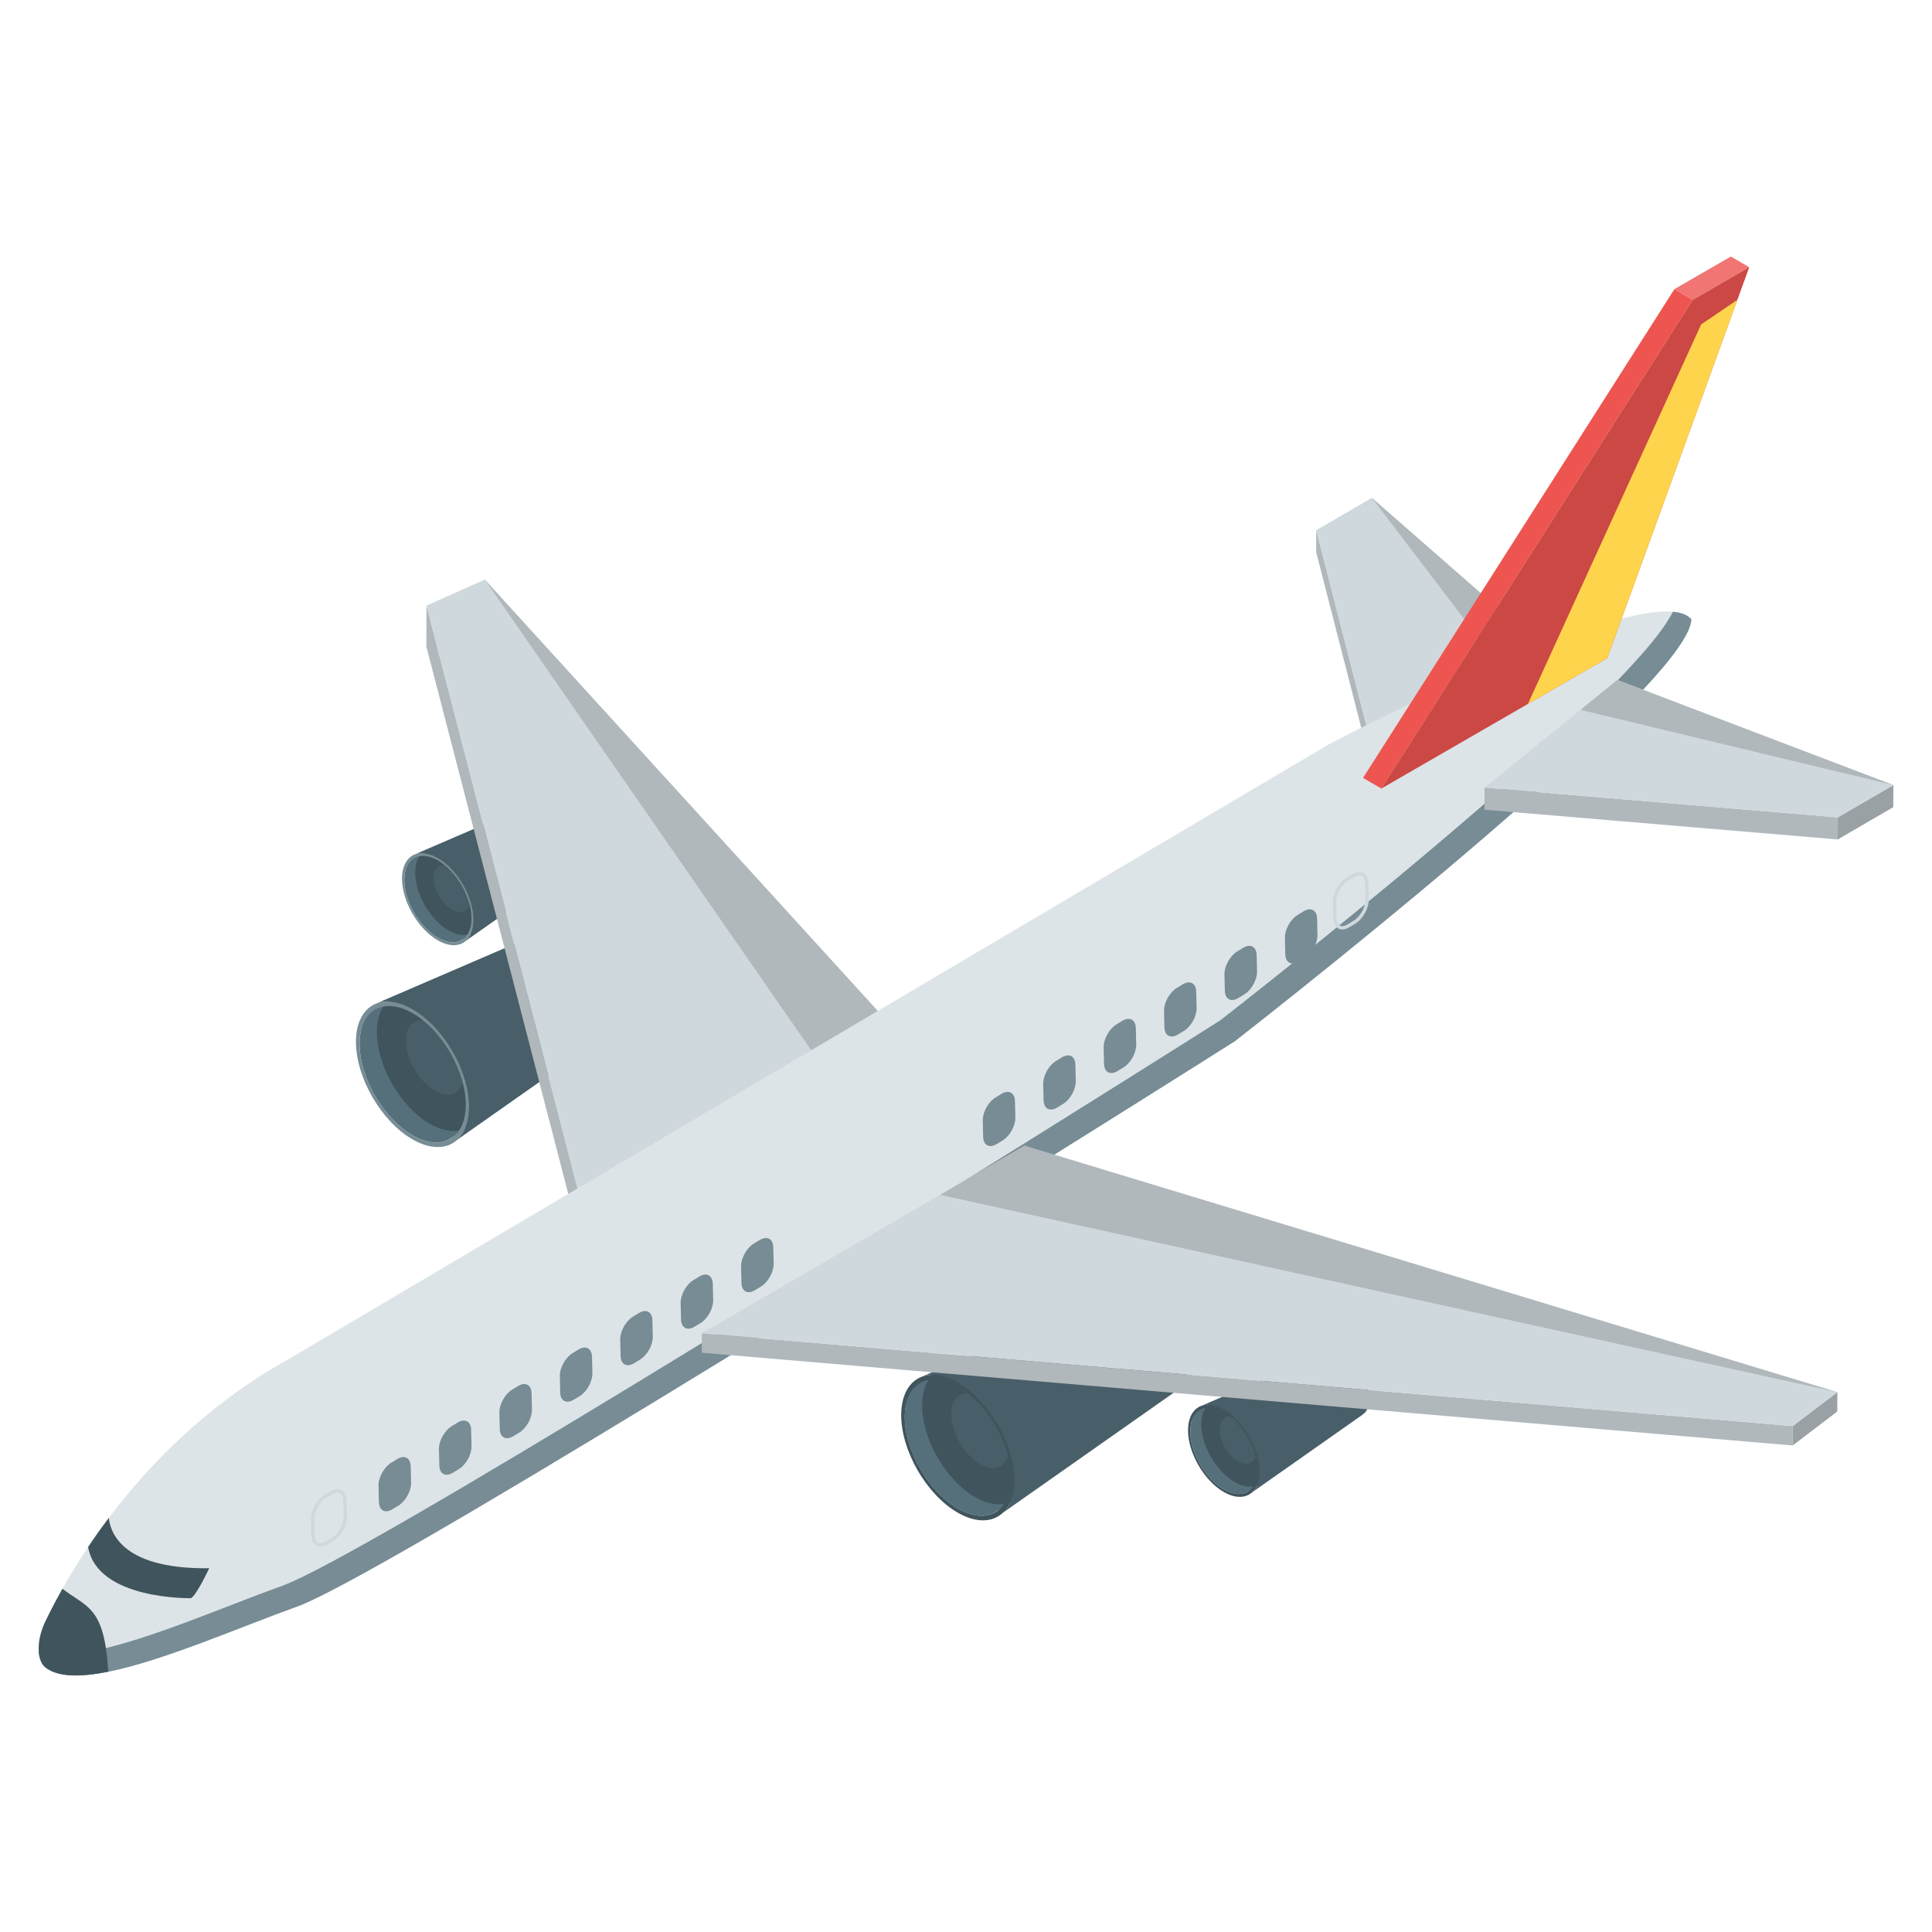 <svg id="Layer_1" enable-background="new 0 0 50 50" height="512" viewBox="0 0 50 50" width="512" xmlns="http://www.w3.org/2000/svg"><g><g><g><g enable-background="new"><g><path d="m26.743 34.821-2.923.92c-.247.144-.405.496-.405.928-.005.87.612 1.934 1.368 2.372.381.221.73.242.977.092l1.074-.682z" fill="#56707b"/></g><g><path d="m25.241 35.581c.759.438 1.374 1.503 1.371 2.375-.002.872-.621 1.225-1.38.787-.759-.438-1.37-1.501-1.368-2.373.002-.872.618-1.226 1.377-.788z" fill="#40545d"/></g><g><path d="m25.367 36.165c.413.238.748.818.747 1.293-.001.475-.338.667-.751.428-.413-.238-.746-.817-.745-1.292.001-.475.337-.668.75-.429z" fill="#485f69"/></g><g><path d="m24.793 35.779c.808.466 1.463 1.6 1.46 2.529-.003.929-.662 1.304-1.47.838-.805-.465-1.463-1.6-1.46-2.529.003-.928.665-1.302 1.47-.837zm-.009 3.261c.759.438 1.378.085 1.381-.783.002-.872-.613-1.934-1.372-2.372-.755-.436-1.375-.087-1.377.785-.002.868.613 1.934 1.368 2.37" fill="#40545d"/></g></g></g><g><path d="m30.458 35.977.005.005-4.542 3.192c.206-.17.329-.468.329-.864.005-.931-.648-2.063-1.456-2.531-.35-.206-.679-.247-.931-.154l5.103-2.199v.005c.19-.108.453-.087.736.077.576.334 1.044 1.147 1.044 1.816 0 .319-.108.545-.288.653z" fill="#485f69"/></g></g><g><g><g enable-background="new"><g><path d="m32.911 35.875-1.85.582c-.156.091-.256.314-.256.588-.003.551.388 1.225.866 1.501.241.14.462.153.619.059l.68-.432z" fill="#56707b"/></g><g><path d="m31.96 36.356c.48.277.87.952.868 1.503-.002.552-.393.775-.874.498-.48-.277-.868-.95-.866-1.502.002-.552.391-.776.872-.499z" fill="#40545d"/></g><g><path d="m32.04 36.725c.262.151.474.518.473.819-.001.301-.214.422-.476.271s-.472-.518-.472-.818c.001-.3.213-.423.475-.272z" fill="#485f69"/></g><g><path d="m31.676 36.481c.512.295.926 1.013.924 1.601-.002.588-.419.826-.93.53-.509-.294-.926-1.013-.924-1.601.002-.588.421-.824.93-.53zm-.006 2.064c.48.277.872.054.874-.496.002-.552-.388-1.224-.868-1.502-.478-.276-.87-.055-.872.497-.002.55.388 1.224.866 1.501" fill="#40545d"/></g></g></g><g><path d="m35.263 36.607.003.003-2.875 2.021c.13-.107.208-.296.208-.547.003-.589-.41-1.306-.922-1.602-.221-.13-.43-.156-.589-.098l3.23-1.392v.003c.12-.068.287-.055.466.049.365.212.661.726.661 1.15 0 .202-.068.345-.182.414z" fill="#485f69"/></g></g><g><g><g><g enable-background="new"><g><path d="m12.633 25.16-2.923.92c-.247.144-.405.496-.405.928-.005.87.612 1.934 1.368 2.372.381.221.73.242.977.092l1.074-.682z" fill="#56707b"/></g><g><path d="m11.13 25.92c.759.438 1.374 1.503 1.371 2.375-.002.872-.621 1.225-1.38.787-.759-.438-1.37-1.501-1.368-2.373.002-.872.618-1.226 1.377-.788z" fill="#40545d"/></g><g><path d="m11.256 26.504c.413.238.748.818.747 1.293-.001.475-.338.667-.751.428s-.746-.817-.745-1.292c.001-.475.337-.668.75-.429z" fill="#485f69"/></g><g><path d="m10.682 26.118c.808.466 1.463 1.6 1.46 2.529-.003.929-.662 1.304-1.47.838-.805-.465-1.463-1.6-1.46-2.529.003-.928.665-1.302 1.47-.837zm-.009 3.261c.759.438 1.378.085 1.381-.783.002-.872-.613-1.934-1.372-2.372-.755-.436-1.375-.087-1.377.785-.002.868.613 1.934 1.368 2.37" fill="#778c95"/></g></g></g><g><path d="m16.347 26.316.005.005-4.542 3.192c.206-.17.329-.468.329-.864.005-.931-.648-2.063-1.456-2.531-.35-.206-.679-.247-.931-.154l5.103-2.199v.005c.19-.108.453-.087.736.077.576.334 1.044 1.147 1.044 1.816-0.0.319-.108.545-.288.653z" fill="#485f69"/></g></g><g><g><g enable-background="new"><g><path d="m12.569 21.598-1.85.582c-.156.091-.256.314-.256.588-.003.551.388 1.225.866 1.501.241.14.462.153.619.059l.68-.432z" fill="#56707b"/></g><g><path d="m11.617 22.079c.48.277.87.952.868 1.503-.002.552-.393.775-.874.498s-.868-.95-.866-1.502c.002-.552.391-.776.872-.499z" fill="#40545d"/></g><g><path d="m11.697 22.448c.262.151.474.518.473.819-.001.301-.214.422-.476.271s-.472-.518-.472-.818c.001-.3.213-.423.475-.272z" fill="#485f69"/></g><g><path d="m11.334 22.204c.512.295.926 1.013.924 1.601-.002.588-.419.826-.93.53-.509-.294-.926-1.013-.924-1.601.002-.588.421-.824.93-.53zm-.006 2.064c.48.277.872.054.874-.496.002-.552-.388-1.224-.868-1.502-.478-.276-.87-.055-.872.497-.002.55.388 1.224.866 1.501" fill="#778c95"/></g></g></g><g><path d="m14.92 22.33.003.003-2.875 2.021c.13-.107.208-.296.208-.547.003-.589-.41-1.306-.922-1.602-.221-.13-.43-.156-.589-.098l3.23-1.392v.003c.12-.068.287-.055.466.049.365.212.661.726.661 1.15 0 .202-.068.345-.182.414z" fill="#485f69"/></g></g></g><g><g><g><g enable-background="new"><g><path d="m23.629 27.163-.003 1.06-8.354 4.855.003-1.06z" fill="#9aa1a5"/></g><g><path d="m15.275 32.018-.003 1.06-4.238-16.346.003-1.06z" fill="#b0b8bc"/></g><g><path d="m12.548 15.001 6.513 8.496 4.568 3.667-8.354 4.855-4.238-16.346z" fill="#cfd8dd"/></g><path d="m23.629 27.163-1.887 1.096-9.194-13.259z" fill="#b0b8bc"/></g><g><g enable-background="new"><g><path d="m40.222 17.014-.002.571-4.798 1.999.002-.571z" fill="#c6c5c5"/></g><g><path d="m35.424 19.013-.002.571-1.359-5.292.002-.571z" fill="#b0b8bc"/></g><g><path d="m40.223 17.014-4.799 1.999-1.359-5.292 1.438-.836 4.391 3.842z" fill="#cfd8dd"/></g><path d="m39.895 16.727-1.103.473-3.288-4.315z" fill="#b0b8bc"/></g><g><path d="m43.772 16.03c-.011.357-.49 1.009-1.25 1.821-.217.234-.459.48-.718.737-.601.594-1.302 1.243-2.048 1.908-.194.174-.391.348-.59.522-3.145 2.756-6.812 5.619-7.207 5.928-.849.542-14.362 9.063-20.955 12.87-1.623.936-2.825 1.588-3.317 1.763-1.469.527-3.444 1.396-4.886 1.686-.708.141-1.287.145-1.615-.102-.113-.085-.175-.244-.186-.438-.011-.223.046-.493.166-.747.112-.235.262-.527.449-.86.183-.326.404-.69.665-1.08.161-.242.339-.494.534-.752 1.012-1.345 2.466-2.85 4.454-3.998.065-.037.13-.074.195-.11l26.949-15.927c.072-.037.369-.193.816-.418.042-.021.086-.043.132-.065.321-.161.709-.353 1.139-.559.293-.14.606-.287.931-.438.431-.198.883-.402 1.339-.598.37-.159.743-.313 1.109-.458.142-.055.284-.11.423-.161.595-.224 1.164-.413 1.665-.543.536-.139.994-.209 1.326-.179.22.02.384.083.479.198z" fill="#dde4e7"/></g><g><path d="m43.772 16.03c-.011.357-.49 1.009-1.25 1.821-.217.234-.459.48-.718.737-.601.594-1.302 1.243-2.048 1.908-.194.174-.391.348-.59.522-3.145 2.756-6.812 5.619-7.207 5.928-.849.542-14.362 9.063-20.955 12.87-1.623.936-2.825 1.588-3.317 1.763-1.469.527-3.444 1.396-4.886 1.686-.708.141-1.287.145-1.615-.102-.113-.085-.175-.244-.186-.438.34.138.838.114 1.426-.002 1.442-.29 3.417-1.159 4.886-1.686.492-.175 1.694-.827 3.317-1.763 6.593-3.806 20.106-12.328 20.955-12.87.395-.308 4.062-3.171 7.207-5.928.198-.174.396-.348.59-.522.746-.664 1.447-1.313 2.048-1.908.259-.257.501-.503.718-.737.559-.598.966-1.108 1.147-1.478.219.02.384.083.479.198z" fill="#778c95"/></g><g><g enable-background="new"><g><path d="m43.808 7.759-.475-.276 1.462-.844.475.276z" fill="#f17572"/></g><g><path d="m35.75 20.408-.475-.276 8.058-12.648.475.276z" fill="#ee5550"/></g><g><path d="m45.27 6.915-3.674 10.117-5.846 3.375 8.058-12.648z" fill="#cb4844"/></g></g></g><g enable-background="new"><g><path d="m49 20.318-.002.571-1.438.836.002-.571z" fill="#9aa1a5"/></g><g><path d="m47.562 21.154-.002.571-9.142-.77.002-.571z" fill="#b0b8bc"/></g><g><path d="m49 20.318-1.438.836-9.142-.77 3.436-2.786z" fill="#cfd8dd"/></g></g><path d="m41.596 17.032-2.054 1.186 4.483-9.821.939-.638z" fill="#fed44c"/><path d="m41.856 17.598-.952.772 8.097 1.948z" fill="#b0b8bc"/></g><g enable-background="new"><g><path d="m47.551 36.028-.003.502-1.153.878.003-.502z" fill="#9aa1a5"/></g><g><path d="m46.398 36.907-.003.502-28.234-2.401.003-.502z" fill="#b0b8bc"/></g><g><path d="m47.551 36.028-1.153.878-28.234-2.401 8.354-4.855 6.346 2.634z" fill="#cfd8dd"/></g></g><g><g><path d="m33.582 23.679c-.186.113-.334.38-.329.597l.01.421c.005.217.16.301.347.188l.157-.095c.187-.113.334-.38.329-.597l-.01-.421c-.005-.217-.16-.301-.347-.189z" fill="#778c95"/></g><g><path d="m32.018 24.624c-.186.113-.334.38-.329.597l.01.421c.005.217.16.301.347.188l.157-.095c.187-.113.334-.38.329-.597l-.01-.421c-.005-.217-.16-.301-.347-.189z" fill="#778c95"/></g><g><path d="m30.454 25.569c-.186.113-.334.38-.329.597l.01.421c.005.217.16.301.347.188l.157-.095c.187-.113.334-.38.329-.597l-.01-.421c-.005-.217-.16-.301-.347-.189z" fill="#778c95"/></g><g><path d="m28.891 26.514c-.186.113-.334.38-.329.597l.01.421c.005.217.16.301.347.188l.157-.095c.187-.113.334-.38.329-.597l-.01-.421c-.005-.217-.16-.302-.347-.189z" fill="#778c95"/></g><g><path d="m27.327 27.459c-.186.113-.334.38-.329.597l.01.421c.005.217.16.301.347.188l.157-.095c.187-.113.334-.38.329-.597l-.01-.421c-.005-.217-.16-.302-.347-.189z" fill="#778c95"/></g><g><path d="m25.763 28.404c-.187.113-.334.38-.329.597l.01.421c.005.217.16.301.347.188l.157-.095c.187-.113.334-.38.329-.597l-.01-.421c-.005-.217-.16-.302-.347-.189z" fill="#778c95"/></g><g><path d="m19.508 32.185c-.187.113-.334.38-.329.597l.01.421c.005.217.16.301.347.188l.157-.095c.187-.113.334-.38.329-.597l-.01-.421c-.005-.217-.16-.301-.347-.189z" fill="#778c95"/></g><g><path d="m17.944 33.13c-.186.113-.333.38-.329.597l.01.421c.005.217.16.301.346.189l.157-.095c.187-.113.334-.38.329-.597l-.01-.421c-.005-.217-.16-.301-.347-.189z" fill="#778c95"/></g><g><path d="m16.38 34.075c-.186.113-.334.38-.329.597l.01.421c.005.217.16.301.347.188l.157-.095c.187-.113.334-.38.329-.597l-.01-.421c-.005-.217-.16-.301-.347-.189z" fill="#778c95"/></g><g><path d="m14.817 35.02c-.186.113-.334.38-.329.597l.01.421c.005.217.16.301.347.188l.157-.095c.187-.113.334-.38.329-.597l-.01-.421c-.005-.217-.16-.301-.347-.189z" fill="#778c95"/></g><g><path d="m13.253 35.965c-.186.113-.334.38-.329.597l.01.421c.005.217.16.301.347.188l.157-.095c.187-.113.334-.38.329-.597l-.01-.421c-.005-.217-.16-.301-.347-.189z" fill="#778c95"/></g><g><path d="m11.689 36.91c-.186.113-.334.38-.329.597l.01.421c.005.217.16.301.347.188l.157-.095c.187-.113.334-.38.329-.597l-.01-.421c-.005-.217-.16-.302-.347-.189z" fill="#778c95"/></g><g><path d="m10.125 37.855c-.186.113-.334.38-.329.597l.01.421c.005.217.16.301.347.188l.157-.095c.187-.113.334-.38.329-.597l-.01-.421c-.005-.217-.16-.302-.347-.189z" fill="#778c95"/></g><g><g><path d="m8.292 40.029c-.038 0-.074-.009-.107-.027-.079-.044-.125-.134-.127-.255l-.01-.421c-.005-.234.148-.514.35-.635v-0l.157-.095c.104-.063.206-.074.286-.03.079.044.125.134.127.255l.01.421c.005.234-.148.513-.35.635l-.157.095c-.062.037-.123.056-.179.056zm.152-1.263c-.174.105-.312.356-.307.558l.01.421c.002.088.031.152.082.18.051.028.122.018.198-.028l.157-.095c.174-.105.312-.356.308-.558l-.01-.421c-.002-.088-.031-.152-.082-.18-.051-.028-.122-.018-.198.028z" fill="#cfd8dd"/></g></g></g><g><path d="m2.802 43.263c-.708.141-1.287.145-1.615-.102-.245-.183-.245-.711-.02-1.185.112-.235.262-.527.449-.86.623.489 1.089.44 1.185 2.147z" fill="#40545d"/></g><path d="m5.414 40.586s-.329.704-.472.775c0 0-2.426.05-2.661-1.325.161-.242.339-.494.534-.752.036.27.222 1.332 2.599 1.302z" fill="#40545d"/></g><g><g><path d="m34.738 24.056c-.038 0-.074-.009-.107-.027-.079-.044-.125-.134-.127-.255l-.01-.421c-.005-.234.148-.514.35-.635v-0l.157-.095c.104-.063.206-.074.286-.03.079.044.125.134.127.255l.01.421c.005.234-.148.513-.35.635l-.157.095c-.062.037-.123.056-.179.056zm.152-1.263c-.174.105-.312.356-.307.558l.01.421c.002.088.031.152.082.18.051.028.122.018.198-.028l.157-.095c.174-.105.312-.356.308-.558l-.01-.421c-.002-.088-.031-.152-.082-.18-.051-.028-.122-.018-.198.028z" fill="#cfd8dd"/></g></g></g><path d="m26.518 29.65-2.189 1.272 23.222 5.106z" fill="#b0b8bc"/></g></g></svg>